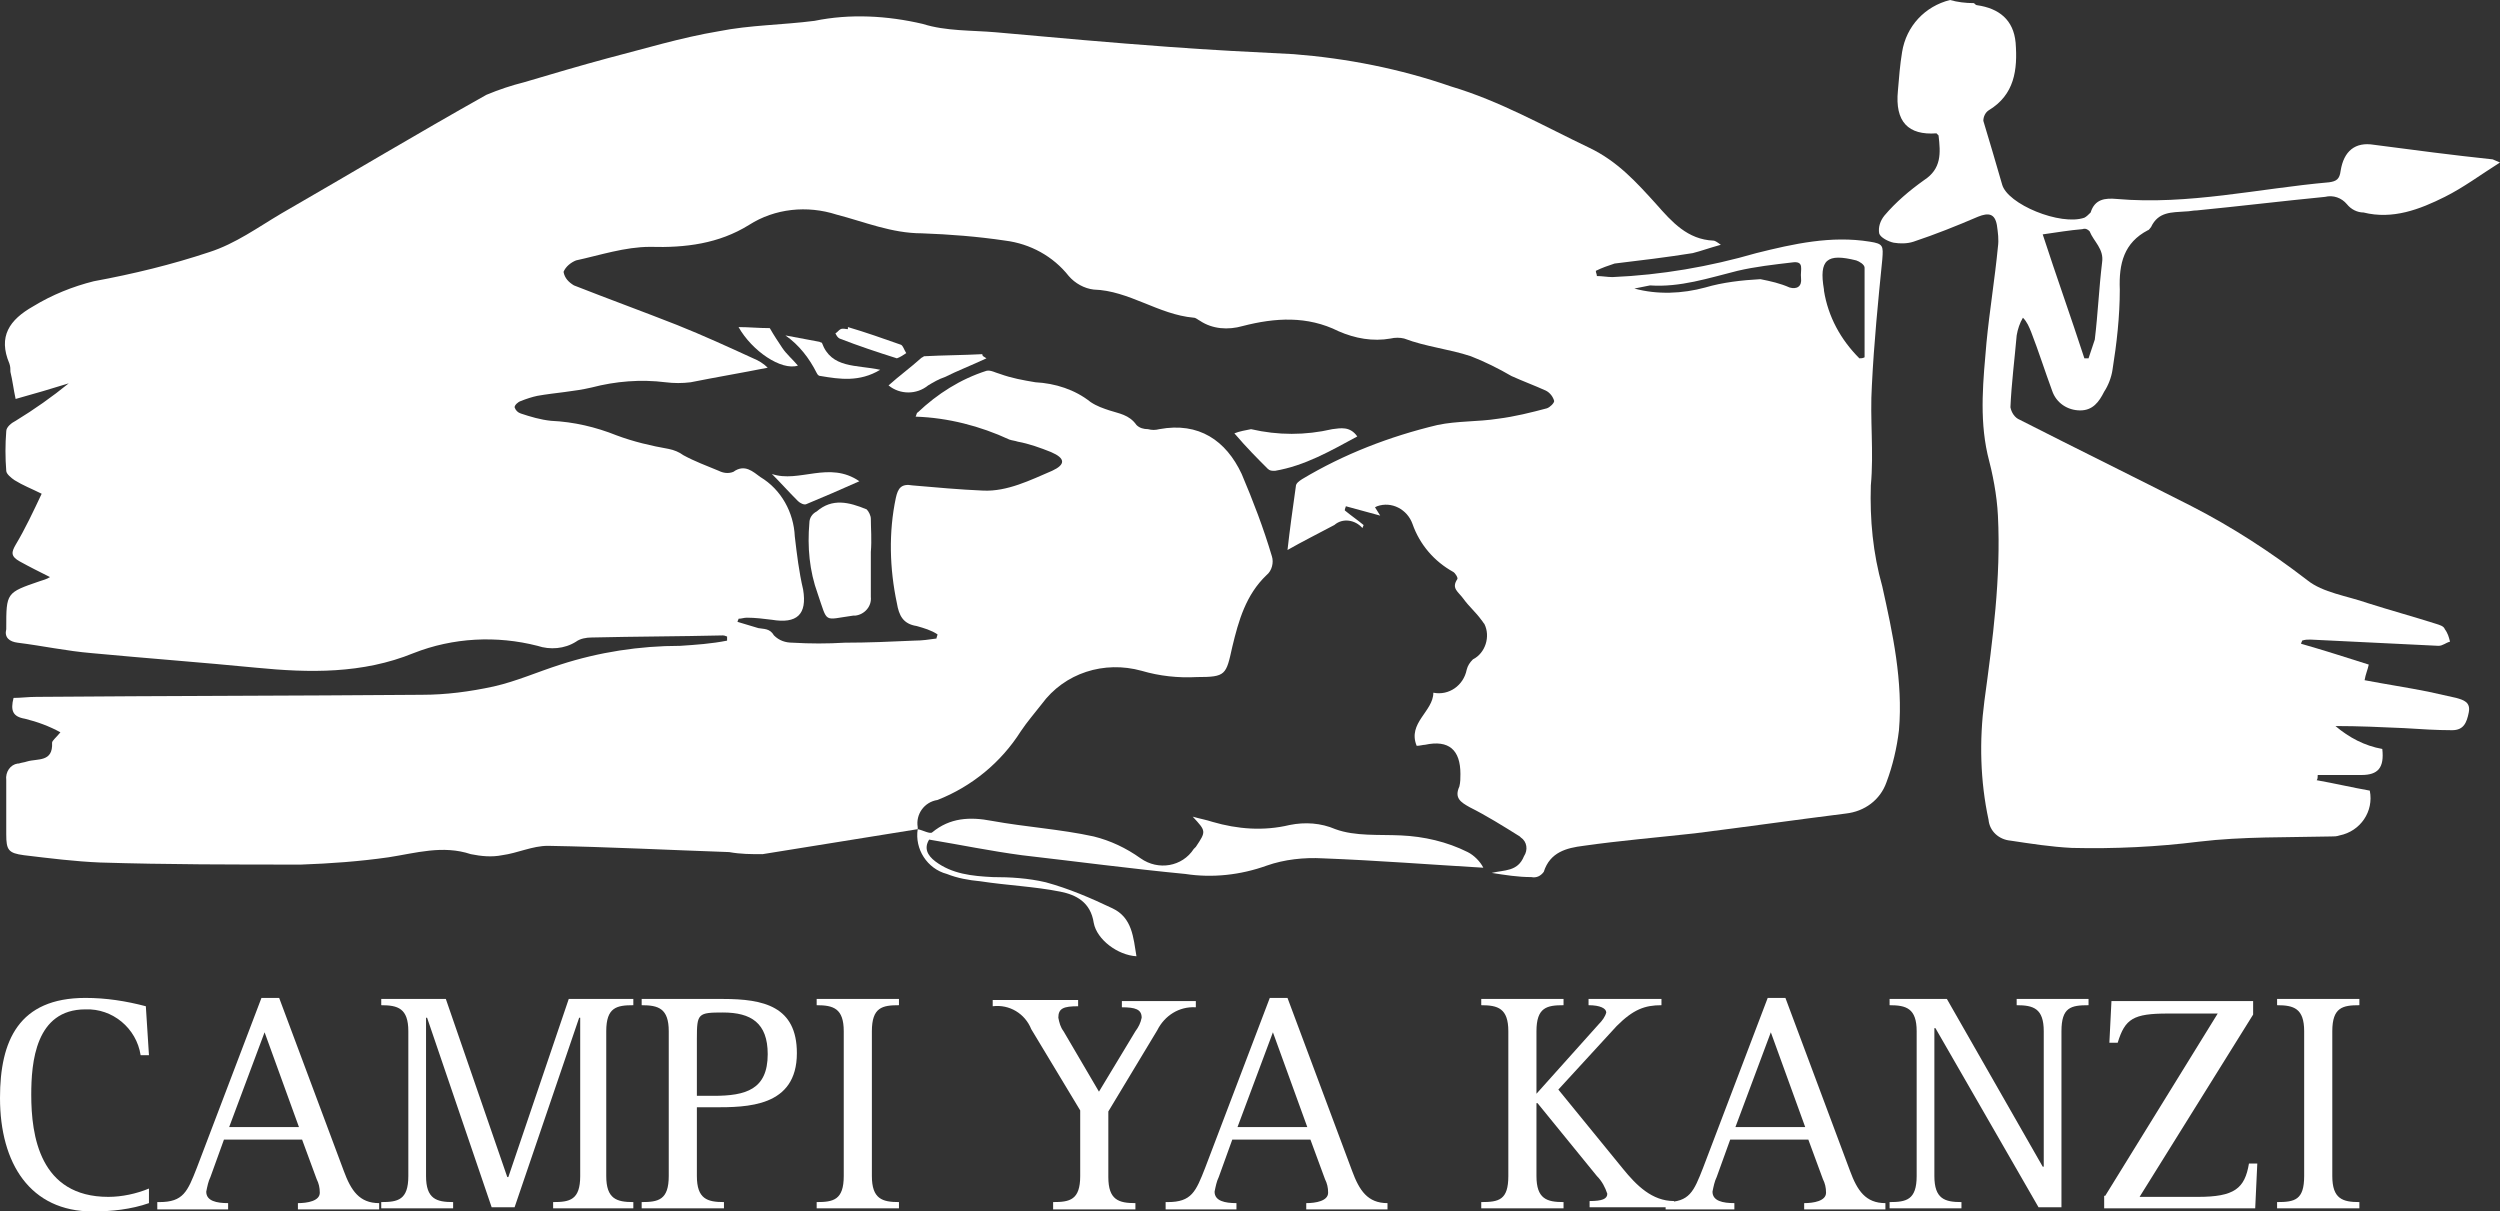 <?xml version="1.0" encoding="utf-8"?>
<!-- Generator: Adobe Illustrator 21.1.0, SVG Export Plug-In . SVG Version: 6.00 Build 0)  -->
<svg version="1.1" id="Warstwa_1" xmlns="http://www.w3.org/2000/svg" xmlns:xlink="http://www.w3.org/1999/xlink" x="0px" y="0px"
	 viewBox="0 0 240 116.3" style="enable-background:new 0 0 240 116.3;" xml:space="preserve">
<rect x="0" y="0" width="240" height="116.3" fill="#333333" stroke="none"/>
<style type="text/css">
	.st0{fill:#FFFFFF;}
</style>
<title>Campi Ya Kanzi</title>
<g id="Warstwa_2">
	<g id="Warstwa_2-2">
		<g id="Layer_1">
			<path class="st0" d="M189.5,0.3c0.1,0.1,0.2,0.2,0.3,0.2c2.1,0.3,3.5,1.4,3.7,3.6c0.2,2.6-0.1,5-2.6,6.5c-0.3,0.2-0.5,0.6-0.5,1
				c0.6,2,1.2,4,1.8,6.1c0.5,1.9,5.6,4,7.9,3.2c0.2-0.1,0.4-0.3,0.6-0.5c0.4-1.3,1.4-1.4,2.5-1.3c6.9,0.6,13.6-1,20.4-1.6
				c0.7-0.1,1-0.3,1.1-1.1c0.3-1.9,1.4-2.8,3.2-2.5c3.8,0.5,7.6,1,11.4,1.4c0.2,0.1,0.5,0.2,0.7,0.3c-1.9,1.2-3.5,2.4-5.3,3.3
				c-2.4,1.2-5,2.2-7.8,1.5c-0.6,0-1.2-0.3-1.6-0.8c-0.5-0.6-1.3-0.9-2.1-0.7c-4.1,0.4-8.2,0.9-12.3,1.3c-0.4,0-0.7,0.1-1.1,0.1
				c-1.3,0.1-2.6,0-3.3,1.5c-0.1,0.1-0.2,0.3-0.3,0.3c-2.3,1.2-2.8,3.2-2.7,5.7c0,2.6-0.3,5.2-0.7,7.7c-0.1,0.7-0.4,1.5-0.8,2.1
				c-0.5,1-1.1,1.8-2.3,1.8c-1.2,0-2.3-0.7-2.7-1.9c-0.7-1.9-1.3-3.8-2-5.6c-0.2-0.5-0.4-1-0.8-1.4c-0.3,0.5-0.5,1.1-0.6,1.7
				c-0.2,2.3-0.5,4.6-0.6,6.9c0.1,0.5,0.4,1,0.9,1.2c5.5,2.8,11,5.5,16.5,8.3c3.9,2,7.6,4.4,11.1,7.1c1.5,1.2,3.8,1.5,5.8,2.2
				c2.2,0.7,4.4,1.3,6.6,2c0.3,0.1,0.7,0.2,0.8,0.5c0.3,0.4,0.4,0.8,0.5,1.2c-0.4,0.1-0.7,0.4-1.1,0.4l-12.3-0.6
				c-0.3,0-0.5,0-0.8,0.1c0,0.1-0.1,0.2-0.1,0.3c2.1,0.6,4.3,1.3,6.5,2c-0.1,0.5-0.3,0.9-0.4,1.5c2.1,0.4,4.1,0.7,6.1,1.1l2.7,0.6
				c0.7,0.2,1.4,0.4,1.2,1.4s-0.5,1.7-1.6,1.7c-1.5,0-3-0.1-4.6-0.2c-2.2-0.1-4.4-0.2-6.6-0.2c1.3,1.1,2.8,1.9,4.5,2.2
				c0.2,1.8-0.4,2.5-2,2.5h-4.2c0,0.2,0,0.4-0.1,0.5c1.7,0.3,3.4,0.7,5.1,1c0.4,2-0.9,3.9-2.9,4.3c-0.3,0.1-0.5,0.1-0.8,0.1
				c-4.2,0.1-8.5,0-12.7,0.5c-4,0.5-8.1,0.7-12.2,0.6c-2-0.1-3.9-0.4-5.9-0.7c-1.1-0.1-2-0.9-2.1-2c-0.8-3.7-0.9-7.6-0.4-11.4
				c0.8-5.9,1.6-11.8,1.3-17.8c-0.1-2-0.5-4-1-5.9c-0.8-3.6-0.4-7.2-0.1-10.7c0.3-3.1,0.8-6.1,1.1-9.2c0.1-0.7,0-1.4-0.1-2.1
				c-0.2-1.1-0.8-1.2-1.8-0.8c-2.1,0.9-4.1,1.7-6.2,2.4c-0.6,0.2-1.3,0.2-1.9,0.1c-0.5-0.1-1.3-0.5-1.4-0.9
				c-0.1-0.6,0.1-1.2,0.5-1.7c1.1-1.3,2.4-2.4,3.8-3.4c1.7-1.1,1.6-2.6,1.4-4.3l-0.2-0.2c-2.7,0.2-4-1.1-3.7-4.1
				c0.1-1.2,0.2-2.5,0.4-3.7c0.4-2.5,2.2-4.4,4.6-5C187.9,0.2,188.7,0.3,189.5,0.3z M200.1,34.4h0.4c0.2-0.6,0.4-1.2,0.6-1.8
				c0.3-2.5,0.4-4.9,0.7-7.4c0.2-1.3-0.8-2-1.2-3c-0.2-0.2-0.4-0.3-0.7-0.2c-1.2,0.1-2.4,0.3-3.8,0.5
				C197.4,26.5,198.8,30.4,200.1,34.4z"/>
			<path class="st0" d="M88.1,79.6L73.2,82c-1.1,0-2.1,0-3.2-0.2c-5.8-0.2-11.6-0.5-17.4-0.6c-1.5,0-2.9,0.7-4.4,0.9
				c-1,0.2-2,0.1-3-0.1c-2.7-0.9-5.3-0.1-7.9,0.3c-2.8,0.4-5.6,0.6-8.4,0.7c-6.4,0-12.9,0-19.3-0.2c-2.4-0.1-4.8-0.4-7.3-0.7
				c-1.5-0.2-1.7-0.5-1.7-2v-5.2c-0.1-0.8,0.4-1.5,1.1-1.6h0.1c0.3-0.1,0.5-0.1,0.8-0.2c1-0.3,2.5,0.1,2.4-1.8c0-0.2,0.4-0.5,0.8-1
				c-1.1-0.6-2.2-1-3.4-1.3c-1.2-0.2-1.4-0.8-1.1-2c0.7,0,1.4-0.1,2.2-0.1c12.3-0.1,24.6-0.1,37-0.2c2.3,0,4.6-0.3,6.9-0.8
				c2.2-0.5,4.2-1.4,6.4-2.1c3.7-1.2,7.6-1.8,11.5-1.8c1.5-0.1,3-0.2,4.5-0.5v-0.4c-0.1,0-0.2-0.1-0.4-0.1
				c-4.2,0.1-8.4,0.1-12.6,0.2c-0.5,0-1.1,0.1-1.5,0.4c-1.1,0.7-2.5,0.8-3.7,0.4c-3.9-1-8.1-0.8-11.9,0.7c-4.9,2-10,1.9-15.1,1.4
				s-10.5-0.9-15.8-1.4c-2.4-0.2-4.7-0.7-7.1-1c-0.8-0.1-1.3-0.5-1.1-1.3v-0.1c0-3.4,0-3.4,3.2-4.5c0.3-0.1,0.7-0.2,1-0.4
				c-1-0.5-2-1-2.9-1.5S1.1,53,1.5,52.3c0.9-1.5,1.7-3.2,2.5-4.9c-1-0.5-1.8-0.8-2.6-1.3c-0.3-0.2-0.8-0.6-0.8-0.9
				c-0.1-1.3-0.1-2.5,0-3.8c0-0.4,0.5-0.8,0.9-1c1.8-1.1,3.5-2.3,5.1-3.6c-1.6,0.5-3.3,1-5.1,1.5c-0.2-0.9-0.3-1.8-0.5-2.6
				c0-0.3,0-0.5-0.1-0.8c-1.1-2.6,0-4.2,2.3-5.5C5,28.3,7,27.5,9,27c3.8-0.7,7.5-1.6,11.1-2.8c2.5-0.8,4.7-2.4,6.9-3.7
				c6.6-3.8,13.1-7.7,19.7-11.4c1.2-0.5,2.4-0.9,3.6-1.2c2.7-0.8,5.4-1.6,8-2.3c3.5-0.9,7.1-2,10.7-2.6c3-0.6,6.1-0.6,9.2-1
				c3.4-0.7,7-0.5,10.4,0.3c2.2,0.7,4.7,0.6,7,0.8c5.5,0.5,11.1,1,16.6,1.4c4,0.3,8,0.5,12,0.7c5.1,0.4,10.2,1.4,15.1,3.1
				c4.7,1.4,8.9,3.8,13.3,5.9c2.7,1.3,4.5,3.3,6.4,5.4c1.5,1.7,3,3.4,5.5,3.5c0.1,0,0.3,0.1,0.7,0.4c-1.1,0.3-1.9,0.6-2.7,0.8
				c-2.5,0.4-5,0.7-7.5,1c-0.6,0.2-1.2,0.4-1.8,0.7c0,0.2,0.1,0.3,0.1,0.5c0.5,0,1,0.1,1.5,0.1c4.7-0.2,9.3-1,13.8-2.3
				c3.6-0.9,7.2-1.7,10.9-1.1c1.3,0.2,1.3,0.4,1.2,1.7c-0.4,4-0.8,8-1,12.1c-0.2,3.2,0.2,6.4-0.1,9.6c-0.1,3.3,0.2,6.5,1.1,9.7
				c1,4.5,2,9.1,1.6,13.8c-0.2,1.7-0.6,3.4-1.2,5c-0.6,1.7-2.1,2.8-3.9,3c-4.8,0.6-9.7,1.3-14.5,1.9c-3.6,0.4-7.2,0.7-10.7,1.2
				c-1.6,0.2-3.2,0.6-3.8,2.5c-0.3,0.4-0.7,0.6-1.2,0.5c-1.3,0-2.5-0.2-3.8-0.4c1.2-0.3,2.5-0.1,3.1-1.6c0.4-0.6,0.3-1.4-0.3-1.8
				l-0.1-0.1c-1.6-1-3.2-2-4.8-2.8c-0.9-0.5-1.5-0.9-1-2c0.1-0.4,0.1-0.8,0.1-1.2c0-2.3-1.1-3.3-3.4-2.8c-0.2,0-0.5,0.1-0.8,0.1
				c-0.9-2.2,1.6-3.3,1.6-5.1c1.5,0.3,2.9-0.7,3.2-2.2l0,0c0.1-0.4,0.3-0.7,0.6-1c1.2-0.6,1.7-2.2,1.1-3.4c-0.1-0.1-0.2-0.3-0.3-0.4
				c-0.5-0.7-1.2-1.3-1.7-2s-1.2-1-0.6-1.9c0.1-0.1-0.2-0.6-0.4-0.7c-1.8-1-3.2-2.6-3.9-4.6c-0.5-1.4-2-2.2-3.4-1.7l-0.2,0.1
				c0.2,0.3,0.3,0.5,0.5,0.8l-3.3-0.9c0,0.1-0.1,0.2-0.1,0.4c0.6,0.5,1.2,0.9,1.8,1.4c0,0.1-0.1,0.2-0.1,0.3c-0.7-0.8-1.9-1-2.7-0.3
				c-1.5,0.8-3.1,1.6-4.5,2.4c0.2-1.8,0.5-4,0.8-6.1c0-0.3,0.3-0.5,0.6-0.7c4-2.4,8.4-4.1,13-5.2c1.9-0.4,3.9-0.3,5.8-0.6
				c1.6-0.2,3.2-0.6,4.7-1c0.3-0.1,0.7-0.5,0.7-0.7c-0.1-0.4-0.4-0.8-0.8-1c-1.1-0.5-2.2-0.9-3.3-1.4c-1.2-0.7-2.6-1.4-3.9-1.9
				c-2.1-0.7-4.3-0.9-6.4-1.7c-0.4-0.1-0.9-0.1-1.3,0c-1.7,0.3-3.4,0-5-0.7c-3-1.5-6.1-1.3-9.2-0.5c-1.4,0.4-2.9,0.3-4.1-0.5
				c-0.2-0.1-0.4-0.3-0.6-0.3c-3.4-0.3-6.2-2.6-9.6-2.7c-0.9-0.1-1.8-0.6-2.4-1.3c-1.5-1.9-3.7-3.1-6.1-3.4c-2.7-0.4-5.3-0.6-8-0.7
				c-2.9,0-5.5-1.1-8.2-1.8c-2.8-0.9-5.9-0.6-8.4,1c-2.9,1.8-6.1,2.2-9.5,2.1c-2.4,0-4.8,0.8-7.1,1.3c-0.5,0.2-1,0.6-1.2,1.1
				c0.1,0.6,0.5,1,1,1.3c3.3,1.3,6.6,2.5,9.9,3.8c2.5,1,4.9,2.1,7.3,3.2c0.5,0.2,1,0.5,1.4,0.9c-2.5,0.5-4.9,0.9-7.4,1.4
				c-0.8,0.1-1.6,0.1-2.4,0c-2.4-0.3-4.8-0.1-7.1,0.5c-1.7,0.4-3.5,0.5-5.2,0.8c-0.5,0.1-1.1,0.3-1.6,0.5c-0.3,0.1-0.6,0.4-0.6,0.6
				c0.1,0.3,0.3,0.5,0.6,0.6c0.9,0.3,1.9,0.6,2.9,0.7c2.2,0.1,4.3,0.6,6.3,1.4c1.6,0.6,3.3,1,5,1.3c0.5,0.1,1,0.3,1.4,0.6
				c1.1,0.6,2.2,1,3.4,1.5c0.4,0.2,0.9,0.3,1.4,0.1c1.1-0.8,1.9,0,2.6,0.5c2,1.2,3.2,3.4,3.3,5.7c0.2,1.7,0.4,3.4,0.8,5.1
				c0.4,2.4-0.6,3.3-3,2.9c-0.8-0.1-1.6-0.2-2.4-0.2c-0.3,0-0.5,0.1-0.8,0.1c0,0.1-0.1,0.2-0.1,0.3l2,0.6c0.5,0.1,1.1,0,1.5,0.7
				c0.5,0.5,1.1,0.7,1.8,0.7c1.7,0.1,3.3,0.1,5,0c2.2,0,4.5-0.1,6.7-0.2c0.7,0,1.4-0.1,2.1-0.2c0-0.1,0.1-0.3,0.1-0.4
				c-0.6-0.4-1.3-0.6-2-0.8c-1.3-0.2-1.7-1-1.9-2.2c-0.7-3.3-0.8-6.8-0.1-10.1c0.2-0.9,0.5-1.4,1.6-1.2c2.3,0.2,4.5,0.4,6.8,0.5
				s4.5-1,6.6-1.9c1.3-0.6,1.3-1.2-0.1-1.8c-1-0.4-2.1-0.8-3.2-1c-0.3-0.1-0.5-0.1-0.8-0.2c-2.8-1.3-5.9-2.1-9-2.2
				c0.1-0.2,0.1-0.4,0.2-0.4c1.9-1.8,4.1-3.2,6.6-4c0.4-0.1,0.9,0.2,1.3,0.3c1.1,0.4,2.2,0.6,3.4,0.8c1.9,0.1,3.8,0.7,5.3,1.9
				c0.6,0.4,1.2,0.6,1.8,0.8c0.9,0.3,1.9,0.4,2.6,1.4c0.3,0.3,0.7,0.4,1.1,0.4c0.4,0.1,0.7,0.1,1.1,0c3.8-0.7,6.4,1.1,7.9,4.3
				c1.1,2.6,2.1,5.2,2.9,7.9c0.2,0.6,0,1.4-0.5,1.8c-2,1.9-2.7,4.4-3.3,6.9c-0.6,2.7-0.6,2.9-3.4,2.9c-1.8,0.1-3.6-0.1-5.3-0.6
				c-3.6-1-7.4,0.2-9.6,3.2c-0.7,0.9-1.4,1.7-2,2.6c-1.9,3-4.7,5.3-8,6.6c-1.3,0.2-2.1,1.4-1.9,2.6C88.1,79.5,88.1,79.5,88.1,79.6z
				 M178.5,34.4c0.2,0,0.3,0,0.5-0.1v-8.6c0-0.3-0.5-0.6-0.8-0.7c-2.8-0.7-3.6-0.1-3.1,2.8v0.1C175.5,30.4,176.7,32.6,178.5,34.4z
				 M156.9,27.7c2.2,0.6,4.6,0.5,6.8-0.1c1.7-0.5,3.5-0.7,5.3-0.8c1,0.2,1.9,0.4,2.8,0.8c0.7,0.2,1.2-0.1,1.1-0.9s0.4-1.7-0.9-1.5
				c-1.7,0.2-3.5,0.4-5.2,0.8c-2.8,0.7-5.5,1.6-8.4,1.4C157.9,27.5,157.4,27.6,156.9,27.7z"/>
			<path class="st0" d="M88.1,79.6c0.5,0.1,1.2,0.5,1.4,0.3c1.7-1.4,3.6-1.5,5.7-1.1c3.3,0.6,6.6,0.8,9.8,1.5
				c1.6,0.4,3.1,1.1,4.5,2.1c1.7,1.2,4,0.8,5.1-0.9c0,0,0,0,0,0l0.2-0.2c1-1.5,1-1.5-0.3-2.9c0.7,0.2,1.3,0.3,1.9,0.5
				c2.4,0.7,4.9,0.9,7.4,0.3c1.5-0.3,3-0.2,4.4,0.4c1.9,0.7,4.2,0.5,6.3,0.6c2.2,0.1,4.4,0.6,6.4,1.6c0.6,0.3,1.2,0.9,1.5,1.5
				c-5.1-0.3-10.2-0.7-15.4-0.9c-1.8-0.1-3.7,0.1-5.4,0.7c-2.5,0.9-5.2,1.2-7.8,0.8c-5.2-0.5-10.5-1.2-15.7-1.8
				c-3-0.4-5.9-1-8.9-1.5c-0.5,0.8-0.2,1.5,0.6,2.1c1.6,1.2,3.5,1.4,5.5,1.5c1.7,0,3.4,0.1,5.1,0.5c2.2,0.6,4.3,1.5,6.4,2.5
				c1.9,0.9,2,2.8,2.3,4.6c-1.8-0.1-3.8-1.6-4.1-3.2c-0.3-2-1.7-2.7-3.2-3c-2.5-0.5-5.1-0.6-7.7-1c-1.1-0.1-2.2-0.3-3.2-0.7
				C89,83.4,87.8,81.5,88.1,79.6z"/>
			<path class="st0" d="M83.6,53v4.3c0.1,0.9-0.6,1.7-1.5,1.8h-0.2c-2.9,0.4-2.4,0.8-3.4-2.1c-0.8-2.2-1-4.5-0.8-6.8
				c0-0.5,0.3-0.9,0.7-1.1c1.5-1.3,3.1-0.9,4.8-0.2c0.2,0.2,0.4,0.6,0.4,0.9C83.6,50.7,83.7,51.8,83.6,53z"/>
			<path class="st0" d="M118.5,41.6c0.5-0.2,1.1-0.3,1.6-0.4c2.6,0.6,5.2,0.6,7.8,0c0.8-0.1,1.7-0.3,2.4,0.7c-2.6,1.4-5,2.8-7.9,3.3
				c-0.3,0-0.5,0-0.7-0.2C120.7,44,119.7,43,118.5,41.6z"/>
			<path class="st0" d="M94.7,34.4c-1.5,0.7-2.8,1.2-4,1.8c-0.6,0.2-1.1,0.5-1.6,0.8c-1.1,0.9-2.7,0.9-3.8,0c1-0.9,2.1-1.7,3.1-2.6
				c0.1-0.1,0.2-0.1,0.3-0.2c1.9-0.1,3.7-0.1,5.6-0.2C94.3,34.2,94.4,34.2,94.7,34.4z"/>
			<path class="st0" d="M74.1,45.5c2.6,0.9,5.5-1.3,8.4,0.7c-1.8,0.8-3.4,1.5-5.1,2.2c-0.2,0.1-0.6-0.1-0.8-0.3
				C75.7,47.2,74.9,46.3,74.1,45.5z"/>
			<path class="st0" d="M84.5,35.5c-2,1.2-3.9,0.9-5.7,0.6c-0.2,0-0.3-0.1-0.4-0.3c-0.7-1.4-1.7-2.7-3-3.6l3.2,0.6
				c0.1,0,0.2,0.1,0.3,0.1C79.8,35.4,82.2,35,84.5,35.5z"/>
			<path class="st0" d="M76.6,35.1c-1.6,0.5-4.4-1.4-5.7-3.7c1,0,1.9,0.1,3,0.1c0.4,0.7,0.8,1.3,1.2,1.9
				C75.5,34,76.1,34.5,76.6,35.1z"/>
			<path class="st0" d="M81.4,31.4c1.7,0.5,3.4,1.1,5.1,1.7c0.2,0.1,0.3,0.5,0.5,0.8c-0.3,0.2-0.6,0.4-0.9,0.5
				c-1.9-0.6-3.7-1.2-5.5-1.9c-0.2-0.1-0.3-0.3-0.4-0.5c0.2-0.1,0.3-0.3,0.5-0.4c0.2-0.1,0.5,0,0.7,0L81.4,31.4z"/>
			<path class="st0" d="M14.3,115.5c-1.7,0.6-3.6,0.8-5.4,0.8c-6,0-8.9-4.6-8.9-10.9c0-5.5,1.8-9.6,8.2-9.6c2,0,3.9,0.3,5.8,0.8
				l0.3,4.7h-0.8c-0.4-2.6-2.7-4.5-5.3-4.4c-4.8,0-5.2,5.1-5.2,8.2c0,3.9,0.8,9.8,7.4,9.8c1.3,0,2.7-0.3,3.9-0.8L14.3,115.5z"/>
			<path class="st0" d="M15.3,115.4c2.3,0,2.7-1,3.6-3.3l6.2-16.3h1.7l6.2,16.6c0.7,1.9,1.5,3.1,3.4,3.1v0.6h-7.8v-0.6
				c0.9,0,2.1-0.2,2.1-1c0-0.5-0.1-0.9-0.3-1.3l-1.4-3.8h-7.5l-1.3,3.6c-0.2,0.4-0.3,0.9-0.4,1.4c0,0.9,1,1.1,2.1,1.1v0.6h-6.8v-0.7
				H15.3z M22,108.2h6.7l-3.3-9.1L22,108.2z"/>
			<path class="st0" d="M36.6,115.4c1.6,0,2.6-0.2,2.6-2.5V99c0-2.2-1-2.5-2.6-2.5v-0.6h6.2l5.9,17.1h0.1l5.8-17.1h6.2v0.6
				c-1.6,0-2.6,0.2-2.6,2.5v13.9c0,2.2,1,2.5,2.6,2.5v0.6h-7.7v-0.6c1.6,0,2.6-0.2,2.6-2.5V97.7h-0.1l-6.2,18.2h-2.2L41,97.7h-0.1
				v15.2c0,2.2,1,2.5,2.6,2.5v0.6h-6.9V115.4z"/>
			<path class="st0" d="M61.6,115.4c1.6,0,2.6-0.2,2.6-2.5V99c0-2.2-1-2.5-2.6-2.5v-0.6h7.8c3.9,0,7.1,0.7,7.1,5.2
				c0,5.2-4.8,5.2-8,5.2h-1.6v6.6c0,2.2,1,2.5,2.6,2.5v0.6h-7.9V115.4z M66.9,105.2h1.6c3.1,0,5.2-0.6,5.2-4c0-3-1.6-4-4.3-4
				c-2.4,0-2.5,0.1-2.5,2.5L66.9,105.2z"/>
			<path class="st0" d="M78.4,115.4c1.6,0,2.6-0.2,2.6-2.5V99c0-2.2-1-2.5-2.6-2.5v-0.6h7.9v0.6c-1.6,0-2.6,0.2-2.6,2.5v13.9
				c0,2.2,1,2.5,2.6,2.5v0.6h-7.9V115.4z"/>
			<path class="st0" d="M101.1,115.4c1.6,0,2.6-0.2,2.6-2.5v-6.3L99,98.8c-0.6-1.5-2.1-2.4-3.7-2.2V96h8.2v0.6
				c-1.4,0-1.9,0.2-1.9,1.1c0.1,0.5,0.2,0.9,0.5,1.3l3.4,5.8L109,99c0.3-0.4,0.5-0.8,0.6-1.3c0-0.8-0.6-1-1.9-1v-0.6h7.1v0.6
				c-1.6-0.1-3,0.8-3.7,2.2l-4.7,7.8v6.3c0,2.2,1,2.5,2.6,2.5v0.6h-7.9V115.4z"/>
			<path class="st0" d="M112.1,115.4c2.3,0,2.7-1,3.6-3.3l6.2-16.3h1.7l6.2,16.6c0.7,1.9,1.5,3.1,3.4,3.1v0.6h-7.8v-0.6
				c0.9,0,2.1-0.2,2.1-1c0-0.5-0.1-0.9-0.3-1.3l-1.4-3.8h-7.5L117,113c-0.2,0.4-0.3,0.9-0.4,1.4c0,0.9,1,1.1,2.1,1.1v0.6h-6.8v-0.7
				H112.1z M118.8,108.2h6.7l-3.3-9.1L118.8,108.2z"/>
			<path class="st0" d="M142.2,115.4c1.7,0,2.6-0.2,2.6-2.5V99c0-2.2-1-2.5-2.6-2.5v-0.6h7.9v0.6c-1.6,0-2.6,0.2-2.6,2.5v6l6-6.7
				c0.3-0.3,0.6-0.7,0.7-1.1c0-0.4-0.6-0.7-1.7-0.7v-0.6h7v0.6c-1.6,0-2.7,0.4-4.3,2l-5.6,6.1l6.2,7.6c1.3,1.6,2.8,3.1,4.9,3.1v0.6
				h-8.1v-0.6c1.2,0,1.7-0.2,1.7-0.7c-0.2-0.6-0.5-1.2-1-1.7l-5.7-7h-0.1v7c0,2.2,1,2.5,2.6,2.5v0.6h-7.9L142.2,115.4L142.2,115.4z"
				/>
			<path class="st0" d="M159.9,115.4c2.3,0,2.7-1,3.6-3.3l6.2-16.3h1.7l6.2,16.6c0.7,1.9,1.5,3.1,3.4,3.1v0.6h-7.8v-0.6
				c0.9,0,2.1-0.2,2.1-1c0-0.5-0.1-0.9-0.3-1.3l-1.4-3.8h-7.5l-1.3,3.6c-0.2,0.4-0.3,0.9-0.4,1.4c0,0.9,1,1.1,2.1,1.1v0.6h-6.6
				V115.4z M166.6,108.2h6.7l-3.3-9.1L166.6,108.2z"/>
			<path class="st0" d="M181.4,115.4c1.6,0,2.6-0.2,2.6-2.5V99c0-2.2-1-2.5-2.6-2.5v-0.6h5.5l9.2,16.1h0.1V99c0-2.2-1-2.5-2.6-2.5
				v-0.6h6.9v0.6c-1.7,0-2.6,0.2-2.6,2.5v16.9h-2.2l-9.9-17.2h-0.1v14.2c0,2.2,1,2.5,2.6,2.5v0.6h-6.9V115.4z"/>
			<path class="st0" d="M202.1,114.8l10.8-17.5h-4.8c-3.3,0-4.1,0.5-4.8,2.8h-0.8l0.2-4h13.6v1.3l-10.9,17.5h5.6
				c3.5,0,4.5-0.8,4.9-3.2h0.8l-0.2,4.3H202v-1.2L202.1,114.8z"/>
			<path class="st0" d="M218.6,115.4c1.7,0,2.6-0.2,2.6-2.5V99c0-2.2-1-2.5-2.6-2.5v-0.6h7.9v0.6c-1.6,0-2.6,0.2-2.6,2.5v13.9
				c0,2.2,1,2.5,2.6,2.5v0.6h-7.9V115.4z"/>
		</g>
	</g>
</g>
</svg>
